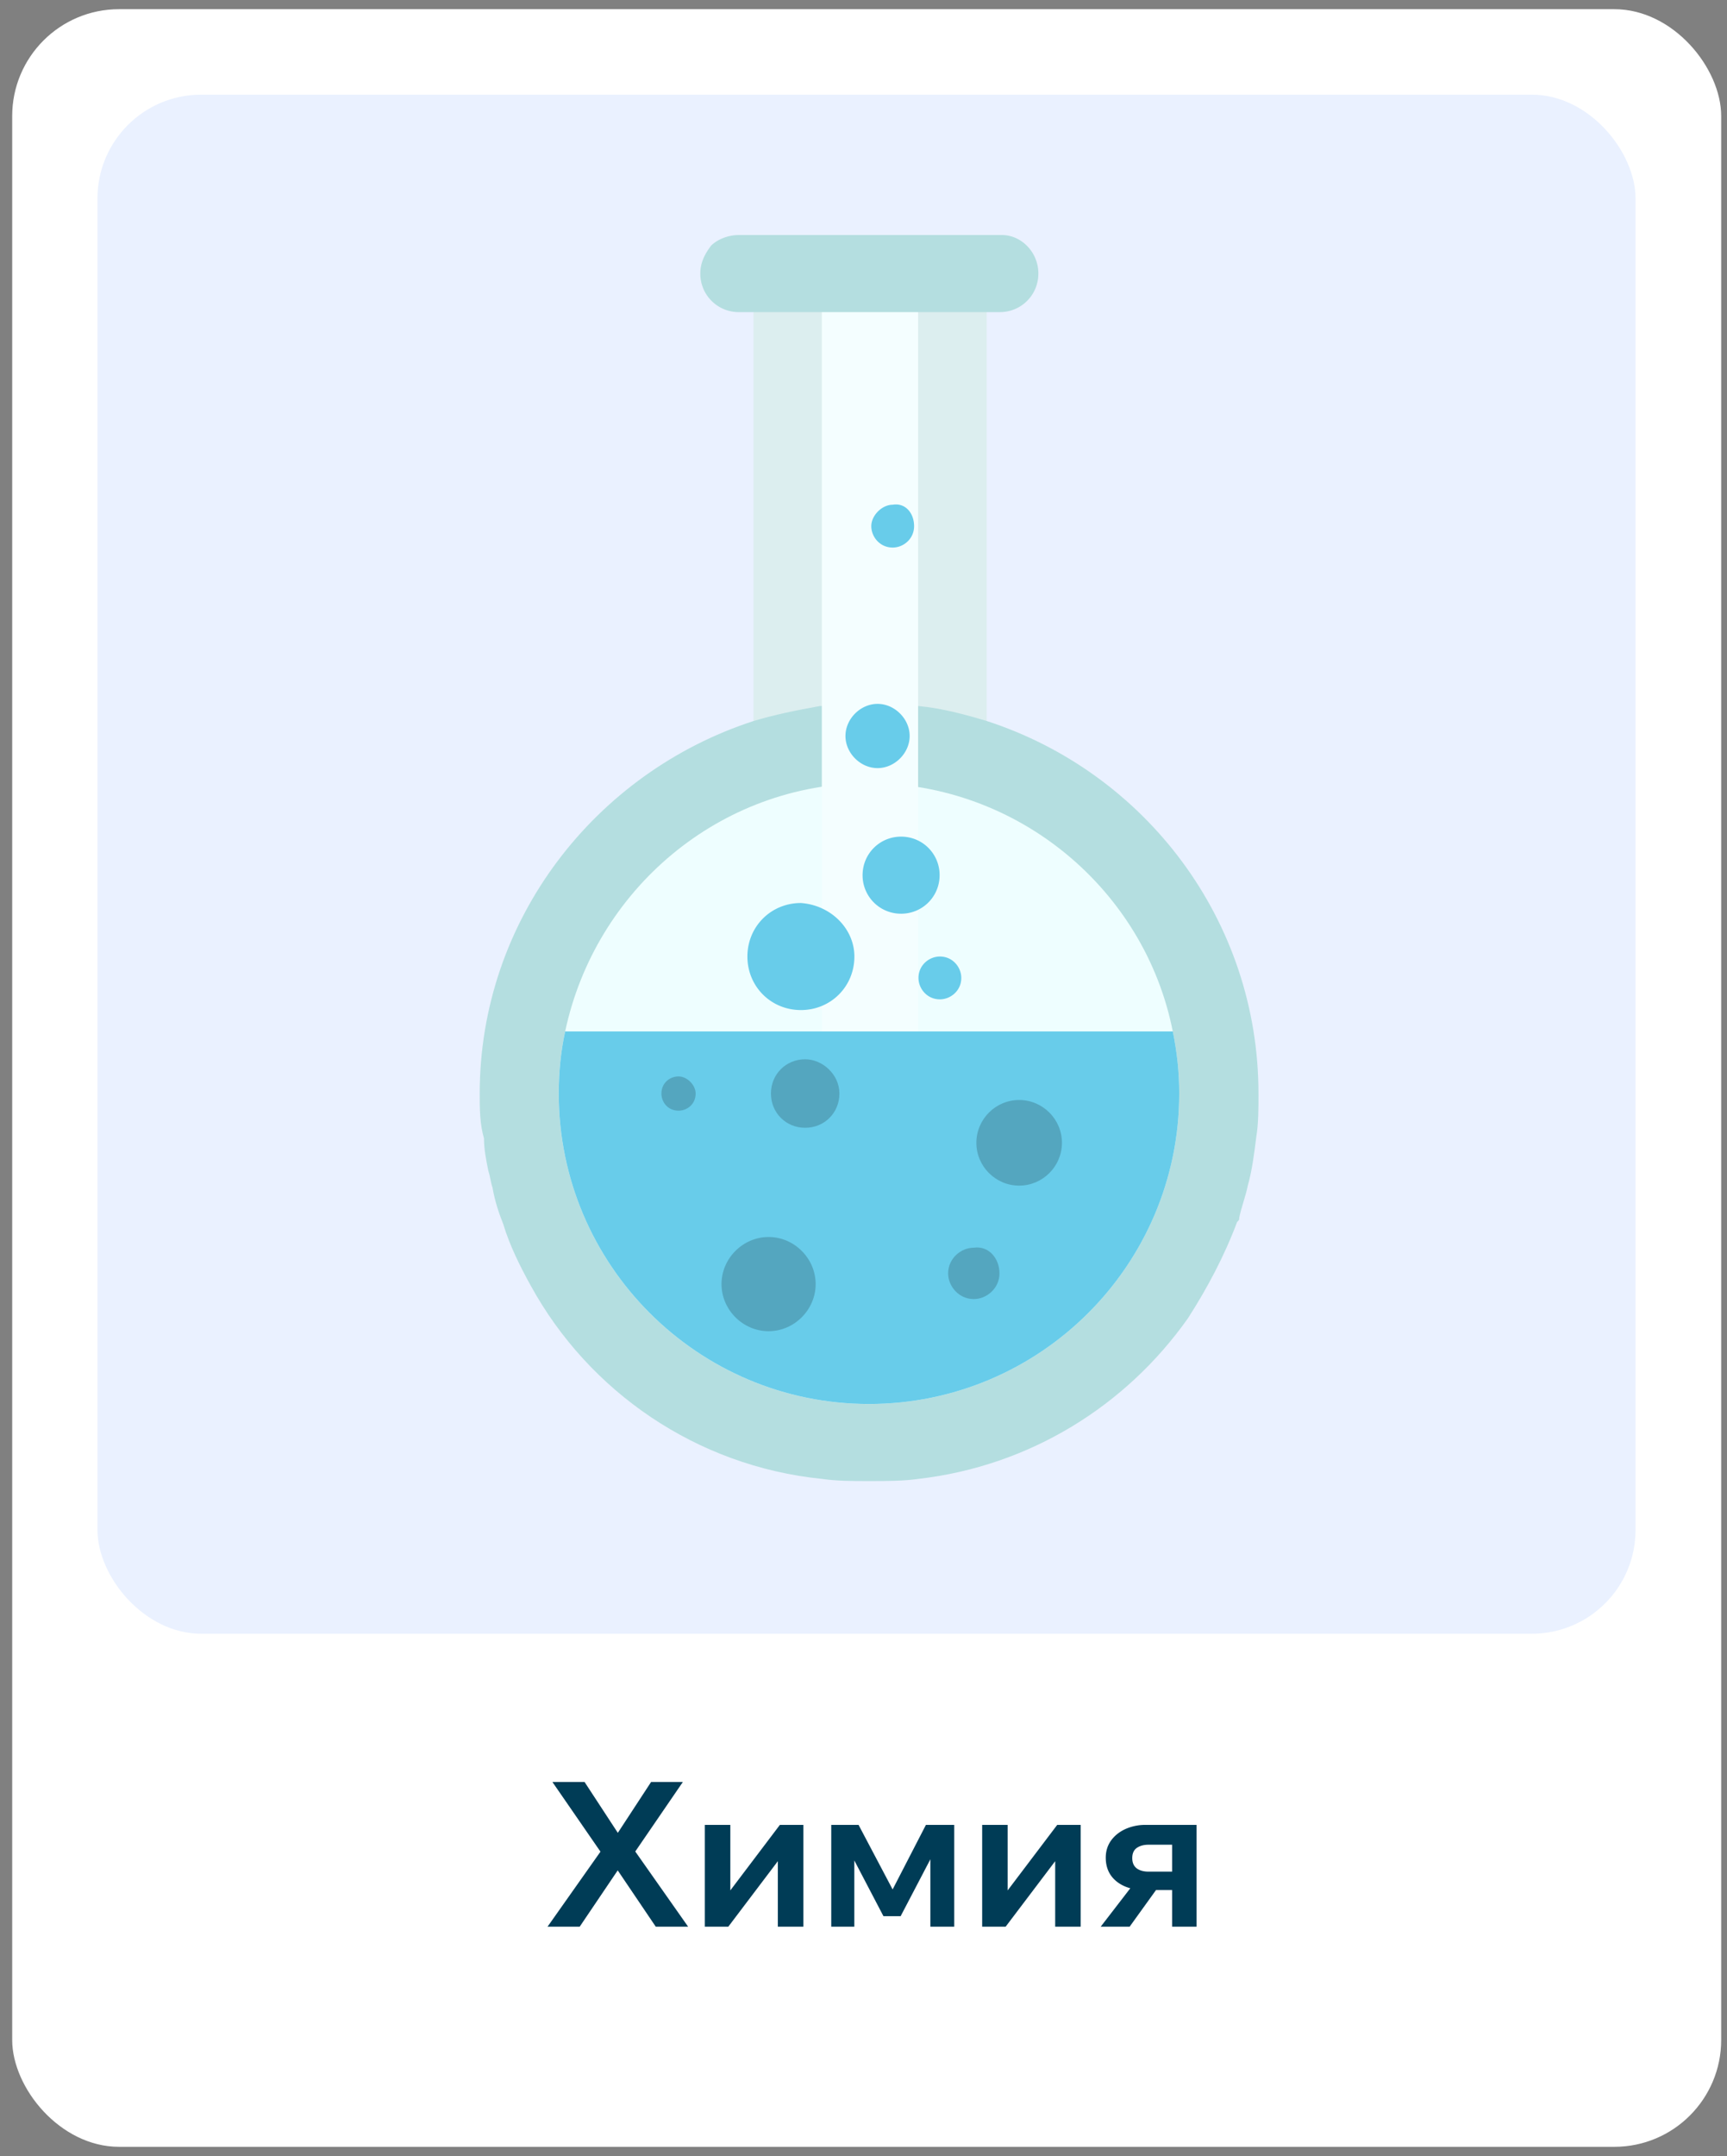 <svg width="113" height="141" fill="none" xmlns="http://www.w3.org/2000/svg"><rect width="100%" height="100%" fill="#808080" stroke="none"/><rect x=".798" y=".601" width="111.822" height="139.777" rx="6.989" fill="#fff"/><rect x="6.377" y="6.189" width="100.639" height="100.639" rx="6.787" fill="#EAF1FF"/><path d="M64.56 18.027v50.818c0 1.4-1.12 2.66-2.66 2.66H51.82c-.42 0-.84-.14-1.12-.28-.14 0-.28-.14-.28-.14-.7-.42-1.12-1.26-1.12-2.24V18.028c0-1.4 1.12-2.66 2.66-2.66h9.94c1.4 0 2.66 1.12 2.66 2.66Z" fill="#DCEEEF"/><path d="M82.345 71.506c0 .98 0 1.96-.14 2.8-.14 1.12-.28 2.24-.56 3.22-.14.7-.42 1.4-.56 2.1 0 .14 0 .14-.14.28-.84 2.24-1.96 4.34-3.22 6.3-4.06 5.739-10.359 9.659-17.639 10.499-.98.14-2.1.14-3.08.14h-.28c-.98 0-1.96 0-2.94-.14-8.259-.84-15.259-5.74-19.038-12.6-.7-1.26-1.4-2.66-1.82-4.06-.28-.7-.56-1.54-.7-2.38-.14-.42-.14-.7-.28-1.12-.14-.7-.28-1.4-.28-2.1-.28-.98-.28-1.96-.28-2.94 0-11.339 7.56-20.998 17.919-24.358 1.4-.42 2.8-.7 4.34-.98h.14c.98-.14 1.96-.14 2.94-.14H57.846c.7 0 1.4.14 2.1.14h.14c1.54.14 3.08.56 4.48.98 10.359 3.36 17.778 13.02 17.778 24.359Z" fill="#B4DEE0"/><path d="M77.157 71.507c0 11.2-9.1 20.299-20.299 20.299-11.2 0-20.299-9.1-20.299-20.3 0-1.4.14-2.8.42-4.06 1.96-9.239 10.08-16.238 19.88-16.238 9.799 0 18.058 7 19.878 16.239.28 1.4.42 2.66.42 4.06Z" fill="#EEFEFF"/><path d="M60.073 18.027v50.817c0 1.4-.42 2.66-1.12 2.66h-4.2c-.28 0-.56-.42-.84-.98 0-.14-.14-.56-.14-.98V18.027c0-1.4.42-2.66 1.12-2.66h4.2c.42 0 .98 1.12.98 2.66Z" fill="#F4FEFF"/><path d="M67.941 17.889c0 1.4-1.12 2.52-2.52 2.52H48.342a2.51 2.51 0 0 1-2.52-2.52c0-.7.28-1.26.7-1.82.42-.42 1.12-.7 1.82-.7h17.22c1.26 0 2.38 1.12 2.38 2.52Z" fill="#B4DEE0"/><path d="M77.158 71.505c0 11.2-9.1 20.3-20.3 20.3-11.199 0-20.298-9.1-20.298-20.3 0-1.4.14-2.8.42-4.06h39.758c.28 1.4.42 2.66.42 4.06Z" fill="#68CCEA"/><path d="M69.485 74.727c0 1.54-1.26 2.8-2.8 2.8-1.54 0-2.8-1.26-2.8-2.8 0-1.54 1.26-2.8 2.8-2.8 1.54 0 2.8 1.26 2.8 2.8ZM54.924 71.505c0 1.26-.98 2.24-2.24 2.24-1.26 0-2.24-.98-2.24-2.24 0-1.26.98-2.24 2.24-2.24 1.12 0 2.24.98 2.24 2.24ZM45.517 71.506c0 .7-.56 1.12-1.12 1.12-.7 0-1.12-.56-1.12-1.12 0-.7.56-1.12 1.12-1.12s1.12.56 1.12 1.12ZM65.397 83.266c0 .98-.84 1.68-1.68 1.68-.98 0-1.68-.84-1.68-1.68 0-.98.84-1.68 1.68-1.68.98-.14 1.68.7 1.68 1.68ZM53.369 83.966c0 1.68-1.4 3.08-3.08 3.08-1.68 0-3.08-1.4-3.08-3.08 0-1.68 1.4-3.08 3.08-3.08 1.68 0 3.08 1.4 3.08 3.08Z" fill="#54A6BF"/><path d="M61.48 57.227c0 1.4-1.12 2.52-2.52 2.52a2.51 2.51 0 0 1-2.52-2.52c0-1.4 1.12-2.52 2.52-2.52s2.52 1.12 2.52 2.52ZM55.904 62.547c0 1.96-1.54 3.5-3.5 3.5s-3.5-1.54-3.5-3.5 1.54-3.5 3.5-3.5c1.96.14 3.5 1.68 3.5 3.5ZM59.52 48.126c0 1.12-.98 2.1-2.1 2.1s-2.1-.98-2.1-2.1.98-2.1 2.1-2.1 2.1.98 2.1 2.1ZM59.81 34.404c0 .84-.7 1.4-1.4 1.4-.84 0-1.4-.7-1.4-1.4s.7-1.4 1.4-1.4c.84-.14 1.4.56 1.4 1.4ZM62.898 63.946c0 .84-.7 1.4-1.4 1.4-.84 0-1.4-.7-1.4-1.4 0-.84.7-1.4 1.4-1.4.84 0 1.4.7 1.4 1.4Z" fill="#68CCEA"/><path d="M37.93 125.985h-2.104l3.653-5.175v.543l-3.335-4.831h2.104l2.356 3.6h-.358l2.356-3.6h2.078l-3.309 4.831.014-.543 3.64 5.175h-2.118l-2.674-3.957h.37l-2.673 3.957Zm8.188 0v-6.657h1.668v4.434l-.093-.027 3.335-4.407h1.536v6.657h-1.668v-4.434l.093.027-3.336 4.407h-1.535Zm8.272 0v-6.657h1.787l2.355 4.46h-.25l2.302-4.46h1.853v6.657h-1.562v-6.075l.609.503-2.554 4.884h-1.125l-2.555-4.884.649-.437v6.009H54.39Zm9.874 0v-6.657h1.668v4.434l-.093-.027 3.336-4.407h1.535v6.657h-1.668v-4.434l.093.027-3.335 4.407h-1.535Zm12.428 0v-6.432l1.125 1.072h-2.673c-.31 0-.565.071-.768.212-.194.141-.291.361-.291.661 0 .292.093.512.278.662.194.15.463.225.807.225h2.17v1.205h-2.408c-.785 0-1.412-.19-1.88-.57-.467-.379-.701-.895-.701-1.548 0-.415.11-.781.33-1.099.23-.326.544-.582.94-.767a3.193 3.193 0 0 1 1.364-.278h3.308v6.657h-1.6Zm-4.672 0 2.224-2.885h1.747l-2.078 2.885H72.02Z" fill="#003C56"/></svg>